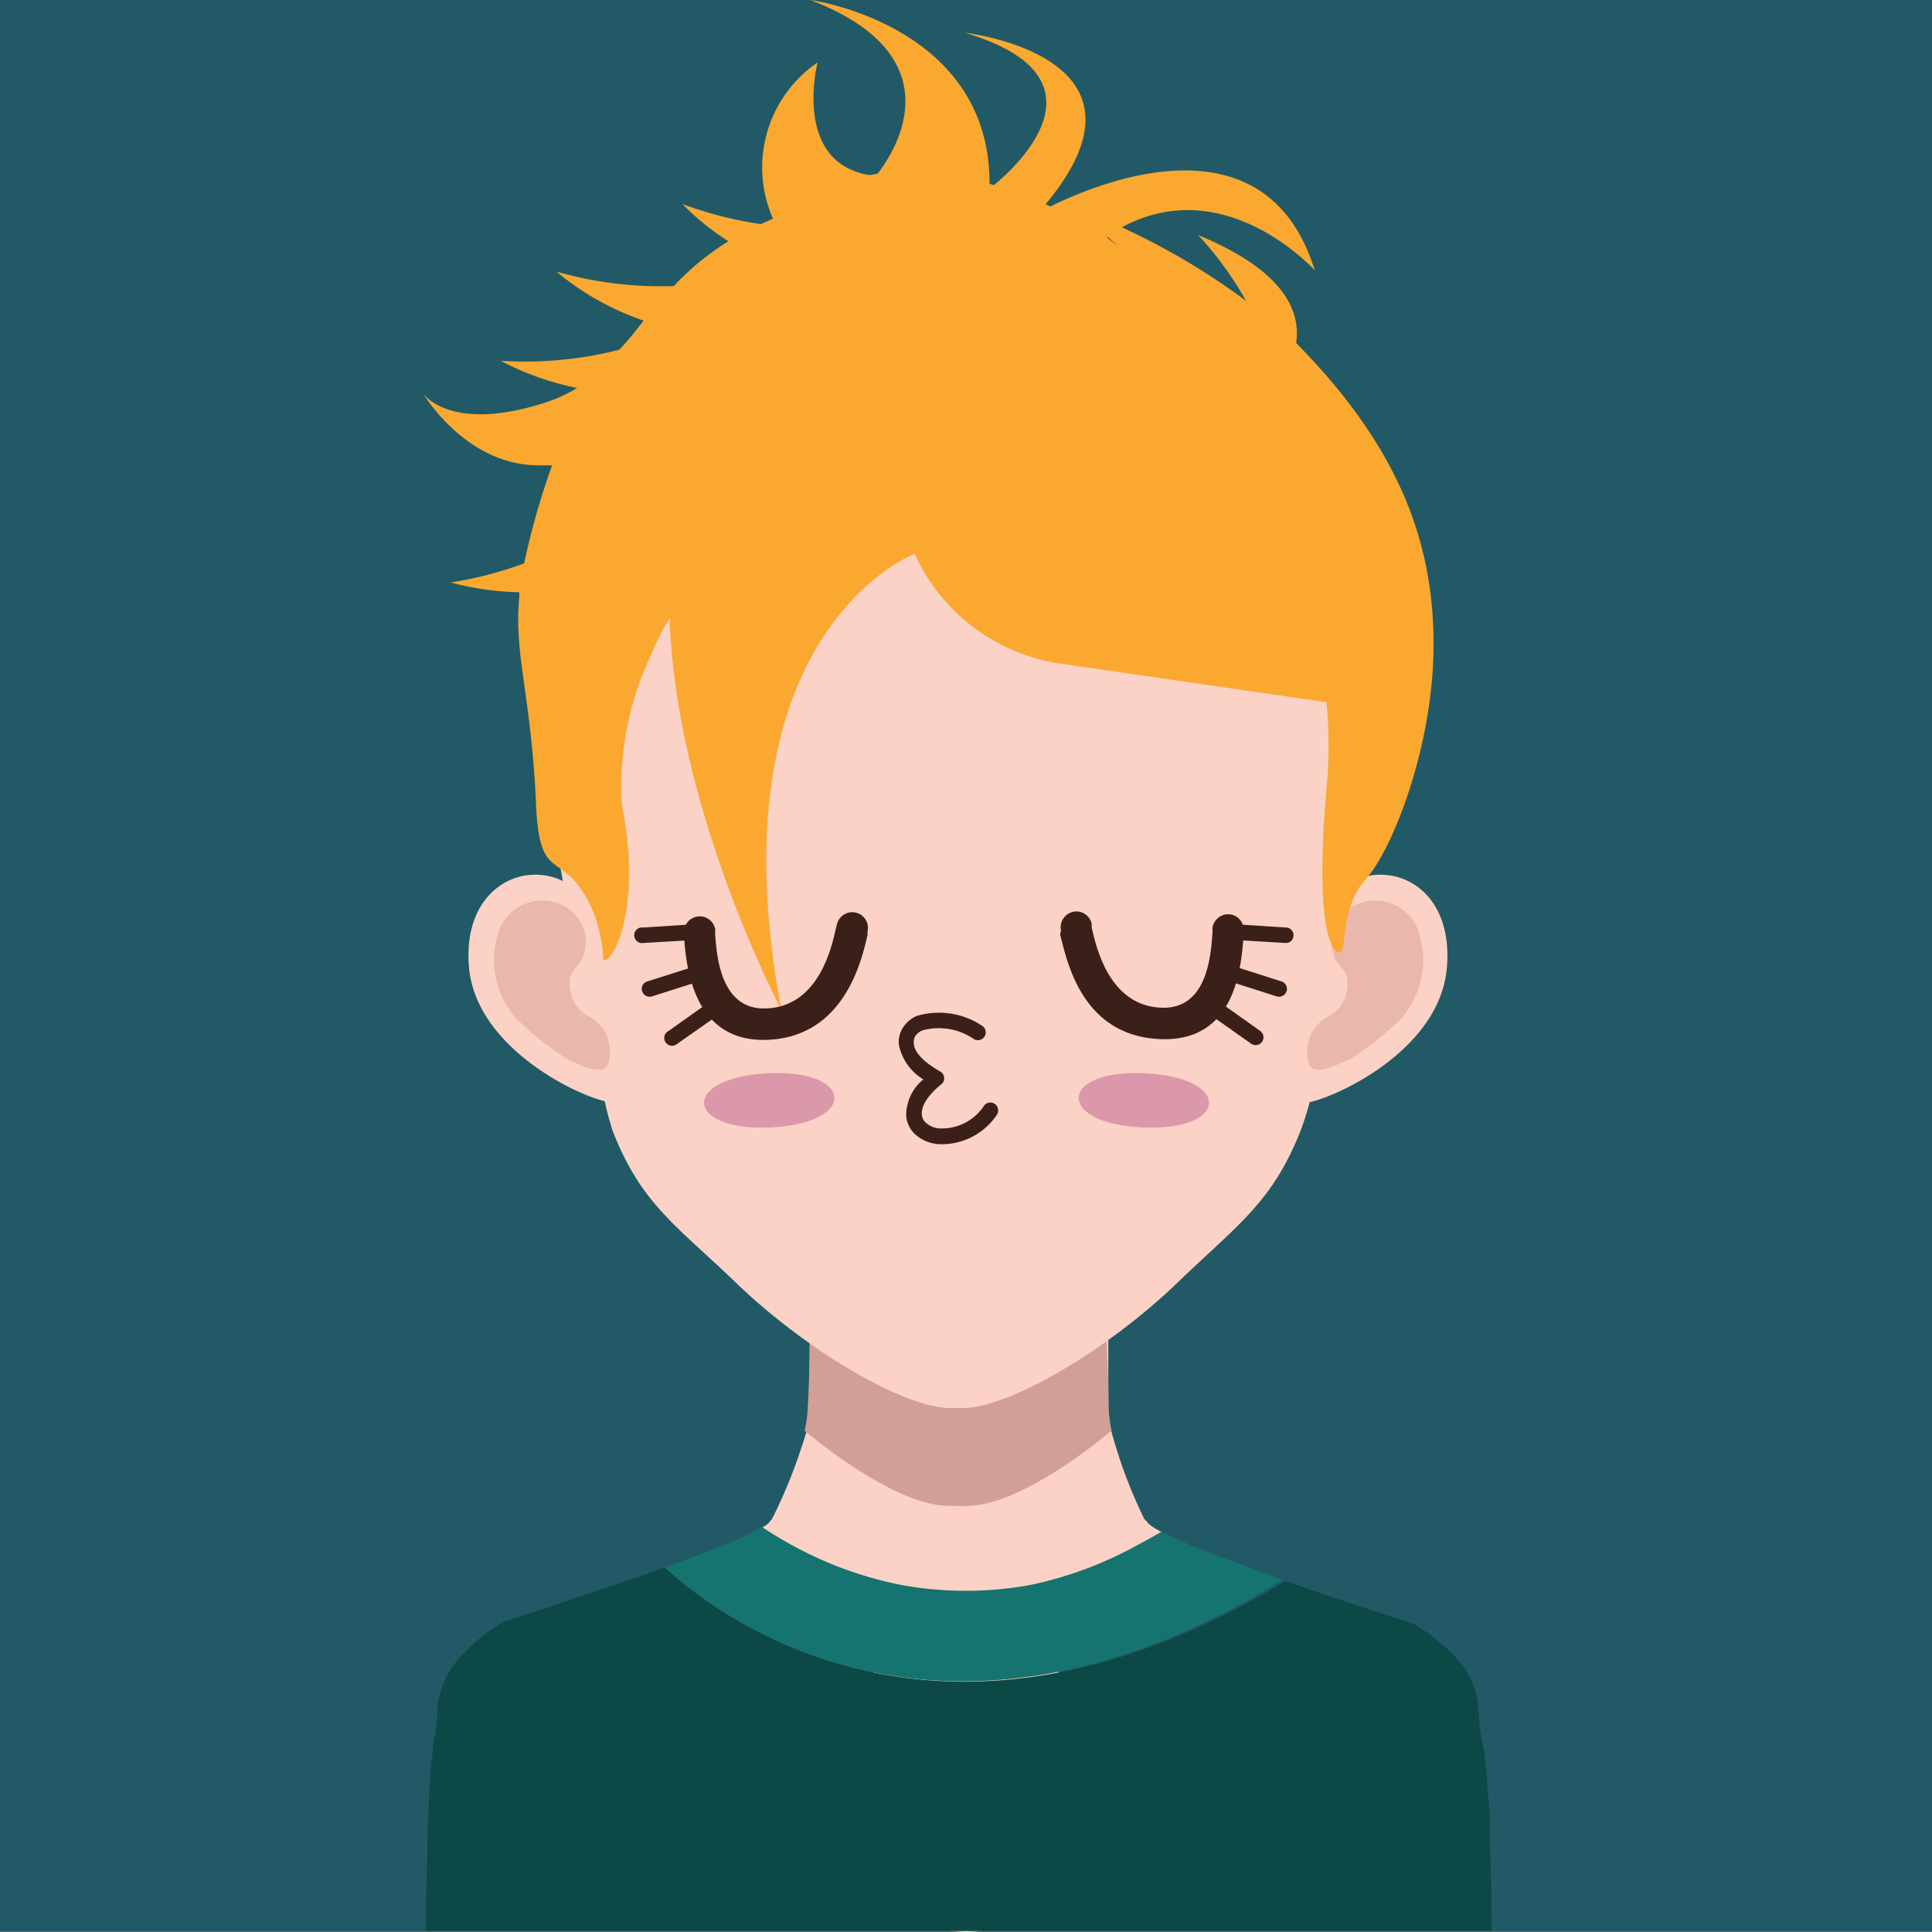 <svg xmlns="http://www.w3.org/2000/svg" viewBox="0 0 78.88 78.88"><rect x="0" y="0" width="78.88" height="78.88" fill="#808080" stroke="none"/><title>marketingSales2AvaOkadaSVG</title><g id="Layer_2" data-name="Layer 2"><g id="Layer_2-2" data-name="Layer 2"><rect width="78.88" height="78.86" style="fill:#215a66"/><rect x="22.82" width="12.83" style="fill:#327798"/><polygon points="35.66 0 35.66 0 40.17 0 40.24 0 57.59 0 57.59 0 35.66 0" style="fill:#1d4b5e"/><path d="M39.44,78.88h0a3.79,3.79,0,0,1-3.78-3.78V66.44a3.79,3.79,0,0,1,3.78-3.78h0a3.79,3.79,0,0,1,3.78,3.78V75.1A3.79,3.79,0,0,1,39.44,78.88Z" style="fill:#fbd2c5"/><path d="M47.44,62.55a2.21,2.21,0,0,1-.59-.38s0-.05-.08-.09a.86.86,0,0,1-.07-.1,20.23,20.23,0,0,1-1.33-3.56h0a5.69,5.69,0,0,1-.12-1c0-.48,0-1,0-1.41s0-.86,0-1.2v-.28c0-.24,0-.44,0-.59s0-.24,0-.24l.86-.75c.64-.57,1.55-1.4,2.33-2.18a9.18,9.18,0,0,0,1.75-2.09,1.31,1.31,0,0,0,0-.15l-.07,0c-.39.06-2.54.43-4.85.79-1.38.22-2.81.43-4,.58L40,50.05h0c-.33,0-.62.05-.83.05s-.57,0-.95-.05h0l-1.31-.17c-1.07-.13-2.36-.32-3.61-.51l-3.16-.51c-.21,0-.4-.06-.57-.1l-1.39-.24a1.54,1.54,0,0,0,.4.74s0,0,0,0a9.12,9.12,0,0,0,.73.86c.29.3.6.62.93.93,1,1,2.06,1.91,2.58,2.36l.31.27s0,.09,0,.24,0,.35,0,.59v.28c0,.1,0,.2,0,.3,0,.65,0,1.46-.07,2.31a5.69,5.69,0,0,1-.12,1A21.64,21.64,0,0,1,31.53,62l-.08.1a.76.76,0,0,0-.07.09l-.25.18A14.46,14.46,0,0,0,47.44,62.55Z" style="fill:#fbd2c5"/><path d="M45.38,58.41a5.58,5.58,0,0,1-.12-1c0-1.12-.07-2.19-.08-2.89a14.09,14.09,0,0,1-5.68,1.32,2.36,2.36,0,0,1-.38,0,2.48,2.48,0,0,1-.39,0,14.13,14.13,0,0,1-5.68-1.32c0,.7,0,1.77-.07,2.89a4.81,4.81,0,0,1-.13,1c1.81,1.51,4.26,3.07,5.88,3.07a1.9,1.9,0,0,0,.35,0h.08a1.87,1.87,0,0,0,.34,0C41.12,61.48,43.57,59.92,45.38,58.41Z" style="fill:#d29f97"/><path d="M55.19,36c.31-1.73.56-3,.63-3.31s.06-.25.1-.38l.09-.42c.06-.21.1-.43.15-.64s0-.2.05-.3.09-.47.12-.71,0-.21,0-.31.05-.42.08-.64a3.56,3.56,0,0,1,0-.47c0-.14,0-.28,0-.41a15,15,0,0,0-2.67-9.59c-2.59-3.62-5.56-7.46-12-8H36.39c-6.45.53-9.42,4.37-12,8a15,15,0,0,0-2.67,9.59c0,.13,0,.27,0,.41s0,.31.05.47,0,.43.07.64,0,.21,0,.31.09.48.12.71,0,.2.05.3.09.43.15.64.07.27.09.42.06.25.1.38.32,1.57.63,3.28c-1.72-.84-4.12.37-3.83,3.54s4.2,5.13,5.54,5.45a12.67,12.67,0,0,0,.33,1.23c1.18,3,2.6,3.84,5.1,6.25,2.72,2.61,6.74,5.06,8.72,5.05h.43c2,0,6-2.44,8.73-5.05,2.49-2.41,3.92-3.3,5.09-6.25A11.1,11.1,0,0,0,53.47,45c1.3-.29,5.3-2.21,5.6-5.46S56.92,35.11,55.19,36Z" style="fill:#fbd2c5"/><path d="M57.81,37.77a1.89,1.89,0,0,0-2.87-.57,1.64,1.64,0,0,0-.48,1.8c.13.53.68.57.54,1.37a1.42,1.42,0,0,1-.81,1.15,1.79,1.79,0,0,0-.68.73,2,2,0,0,0-.1,1.11c.15.65,1.1.15,1.72-.13a12.88,12.88,0,0,0,2.08-1.65,3.6,3.6,0,0,0,.6-3.81" style="fill:#e9b7ac"/><path d="M31,35.64a.44.44,0,0,1-.5.35.43.43,0,0,1-.43-.43.47.47,0,0,1,.93.08Z" style="fill:#fff"/><path d="M20.47,37.77a1.89,1.89,0,0,1,2.87-.57,1.64,1.64,0,0,1,.48,1.8c-.13.53-.69.57-.54,1.37a1.41,1.41,0,0,0,.8,1.15,1.73,1.73,0,0,1,.68.73,2,2,0,0,1,.1,1.11c-.15.65-1.09.15-1.72-.13a12.81,12.81,0,0,1-2.07-1.65,3.58,3.58,0,0,1-.6-3.81" style="fill:#e9b7ac"/><path d="M53.35,14.45,52.92,14c.19-1.28-.47-2.95-4-4.4a13.79,13.79,0,0,1,1.95,2.68,28.42,28.42,0,0,0-5.07-3c4.25-2.29,7.88,1.76,7.88,1.76-2-6.47-8.92-3.54-10.79-2.61l-.2-.09c5.06-6.07-3.29-7-3.29-7C45.5,3.15,41.5,6.8,40.58,7.56L40.4,7.5C40.42,1,33.09,0,33.09,0c6.15,2.37,3.27,6.42,2.74,7.09l-.32.06c-3.18-.51-2.13-4.6-2.13-4.6a5.19,5.19,0,0,0-1.82,6.38h0l-.5.22a15.87,15.87,0,0,1-3.2-.82,10.53,10.53,0,0,0,1.88,1.52,10.81,10.81,0,0,0-2.23,1.83,15.63,15.63,0,0,1-4.79-.59,11.14,11.14,0,0,0,3.56,2c-.33.42-.63.81-1,1.19a15.52,15.52,0,0,1-4.84.45,11.63,11.63,0,0,0,3.12,1.11,5.83,5.83,0,0,1-1.28.59c-3.91,1.27-5-.36-5-.36S19,19,22,19h.54a30.6,30.6,0,0,0-1.14,4,15.33,15.33,0,0,1-3,.78,11.68,11.68,0,0,0,2.8.4,1.49,1.49,0,0,1,0,.21c-.22,2.33.47,3.93.68,8.29C22,36.36,23,34.45,24.21,37.2a5.89,5.89,0,0,1,.42,2c.44.11,1.59-2.24.76-6.33a12.49,12.49,0,0,1,1.21-6.17,10.38,10.38,0,0,1,.54-1.13h0l.2-.34c.25,7.85,4.56,16,4.56,16C29,25.78,37.34,22.61,37.34,22.61v0a7.82,7.82,0,0,0,5.72,4.45l11.1,1.61a18.72,18.72,0,0,1,0,3.51c-.58,6.76.52,6.72.52,6.72.33,0,0-1.81,1.08-3s2.77-5.42,2.77-9.6S57.09,18.4,53.35,14.45ZM45.19,9.69l.06,0,.38.36Z" style="fill:#faa830"/><path d="M60.89,77.89s0-1.22-.06-2.61c0-.7,0-1.44-.09-2.09a16.19,16.19,0,0,0-.14-1.65.5.5,0,0,0-.05-.19,9.77,9.77,0,0,1-.17-1.29A3.61,3.61,0,0,0,59.72,68a7.41,7.41,0,0,0-2-1.7s-.74-.24-1.8-.59h0c-.69-.23-1.53-.5-2.4-.8-.34-.12-.67-.24-1-.35l-.06,0C39,72.73,30,66.6,27.14,64l-2,.69a2.67,2.67,0,0,0-.26.09l-2.56.86h0c-1.05.35-1.76.57-1.79.59A7.41,7.41,0,0,0,18.5,68a3.69,3.69,0,0,0-.66,2.09,9,9,0,0,1-.17,1.25h0v0a.3.3,0,0,0,0,.15h0v0c-.05.31-.1.93-.14,1.65s-.06,1.39-.09,2.09c0,1.39-.06,2.61-.06,2.61,0,.32,0,.65,0,1H60.9C60.9,78.54,60.9,78.21,60.89,77.89Z" style="fill:#0c4946"/><path d="M49.92,63.6l-1.38-.54L48.41,63c-.38-.17-.71-.32-1-.46-.31.19-.61.35-.91.51a15.63,15.63,0,0,1-4.43,1.66,14.65,14.65,0,0,1-5.28,0,15.53,15.53,0,0,1-4.52-1.66c-.45-.25-.84-.49-1.17-.71a9.31,9.31,0,0,1-1,.52l-.45.19-.82.33L27.14,64C30,66.6,39,72.73,52.37,64.5Z" style="fill:#157370"/><path d="M40.08,41.87a.32.32,0,0,1-.31.56,2.52,2.52,0,0,0-2.11-.36.62.62,0,0,0-.29.23.46.46,0,0,0-.06.29c0,.34.36.75,1.08,1.16a.32.32,0,0,1,.12.43.24.24,0,0,1-.08.09h0c-.61.5-.83.93-.79,1.25a.47.47,0,0,0,.2.35.87.87,0,0,0,.5.2,2.06,2.06,0,0,0,1.84-.93.32.32,0,0,1,.45-.06.33.33,0,0,1,.06.45,2.71,2.71,0,0,1-2.42,1.18,1.63,1.63,0,0,1-.84-.34,1.18,1.18,0,0,1-.43-.78,1.89,1.89,0,0,1,.7-1.52,2.15,2.15,0,0,1-1-1.41,1.09,1.09,0,0,1,.17-.71,1.25,1.25,0,0,1,.56-.47A3.16,3.16,0,0,1,40.08,41.87Z" style="fill:#3a2018;fill-rule:evenodd"/><path d="M34.17,37.74a.64.64,0,1,1,1.25.29c0,.15,0,.15,0,.14-.23,1-.92,4.1-4,4.28s-3.4-2.9-3.49-4.19l0-.21a.64.64,0,0,1,1.27-.11c0,.16,0,.19,0,.23.07.92.24,3.12,2.14,3,2.09-.12,2.62-2.49,2.79-3.28Z" style="fill:#3a2018;fill-rule:evenodd"/><path d="M26.27,38.5a.32.32,0,1,1,0-.63l2-.13a.33.33,0,0,1,.34.3.32.32,0,0,1-.3.34Z" style="fill:#3a2018;fill-rule:evenodd"/><path d="M26.62,40.68a.32.32,0,0,1-.4-.21.31.31,0,0,1,.21-.4l2.11-.67a.32.32,0,0,1,.19.61Z" style="fill:#3a2018;fill-rule:evenodd"/><path d="M27.66,42.61a.32.32,0,1,1-.36-.52l2-1.42a.33.33,0,0,1,.45.08.32.32,0,0,1-.08.45Z" style="fill:#3a2018;fill-rule:evenodd"/><path d="M43.32,38a.65.65,0,0,1,.48-.77.64.64,0,0,1,.77.48,1,1,0,0,1,0,.15c.18.79.7,3.16,2.79,3.28,1.91.12,2.07-2.08,2.14-3a1.45,1.45,0,0,0,0-.23.65.65,0,0,1,.7-.58.63.63,0,0,1,.57.69v.21c-.1,1.29-.33,4.38-3.49,4.19s-3.73-3.25-4-4.28Z" style="fill:#3a2018;fill-rule:evenodd"/><path d="M52.52,37.87a.31.31,0,0,1,.29.34.31.31,0,0,1-.33.29l-2-.12a.32.32,0,0,1-.3-.34.32.32,0,0,1,.34-.3Z" style="fill:#3a2018;fill-rule:evenodd"/><path d="M52.32,40.07a.32.32,0,0,1,.21.4.33.33,0,0,1-.41.21L50,40a.32.32,0,0,1-.21-.4.33.33,0,0,1,.4-.21Z" style="fill:#3a2018;fill-rule:evenodd"/><path d="M51.45,42.09a.32.32,0,0,1,.08.44.32.32,0,0,1-.45.08l-2-1.41a.33.33,0,0,1-.08-.45.33.33,0,0,1,.45-.08Z" style="fill:#3a2018;fill-rule:evenodd"/><path d="M31.33,43.82c-3.54.18-3.4,2.38.15,2.21S34.88,43.64,31.33,43.82Z" style="fill:#dc98ab;fill-rule:evenodd"/><path d="M46.77,43.82c3.55.18,3.41,2.38-.14,2.21S43.23,43.64,46.77,43.82Z" style="fill:#dc98ab;fill-rule:evenodd"/></g></g></svg>